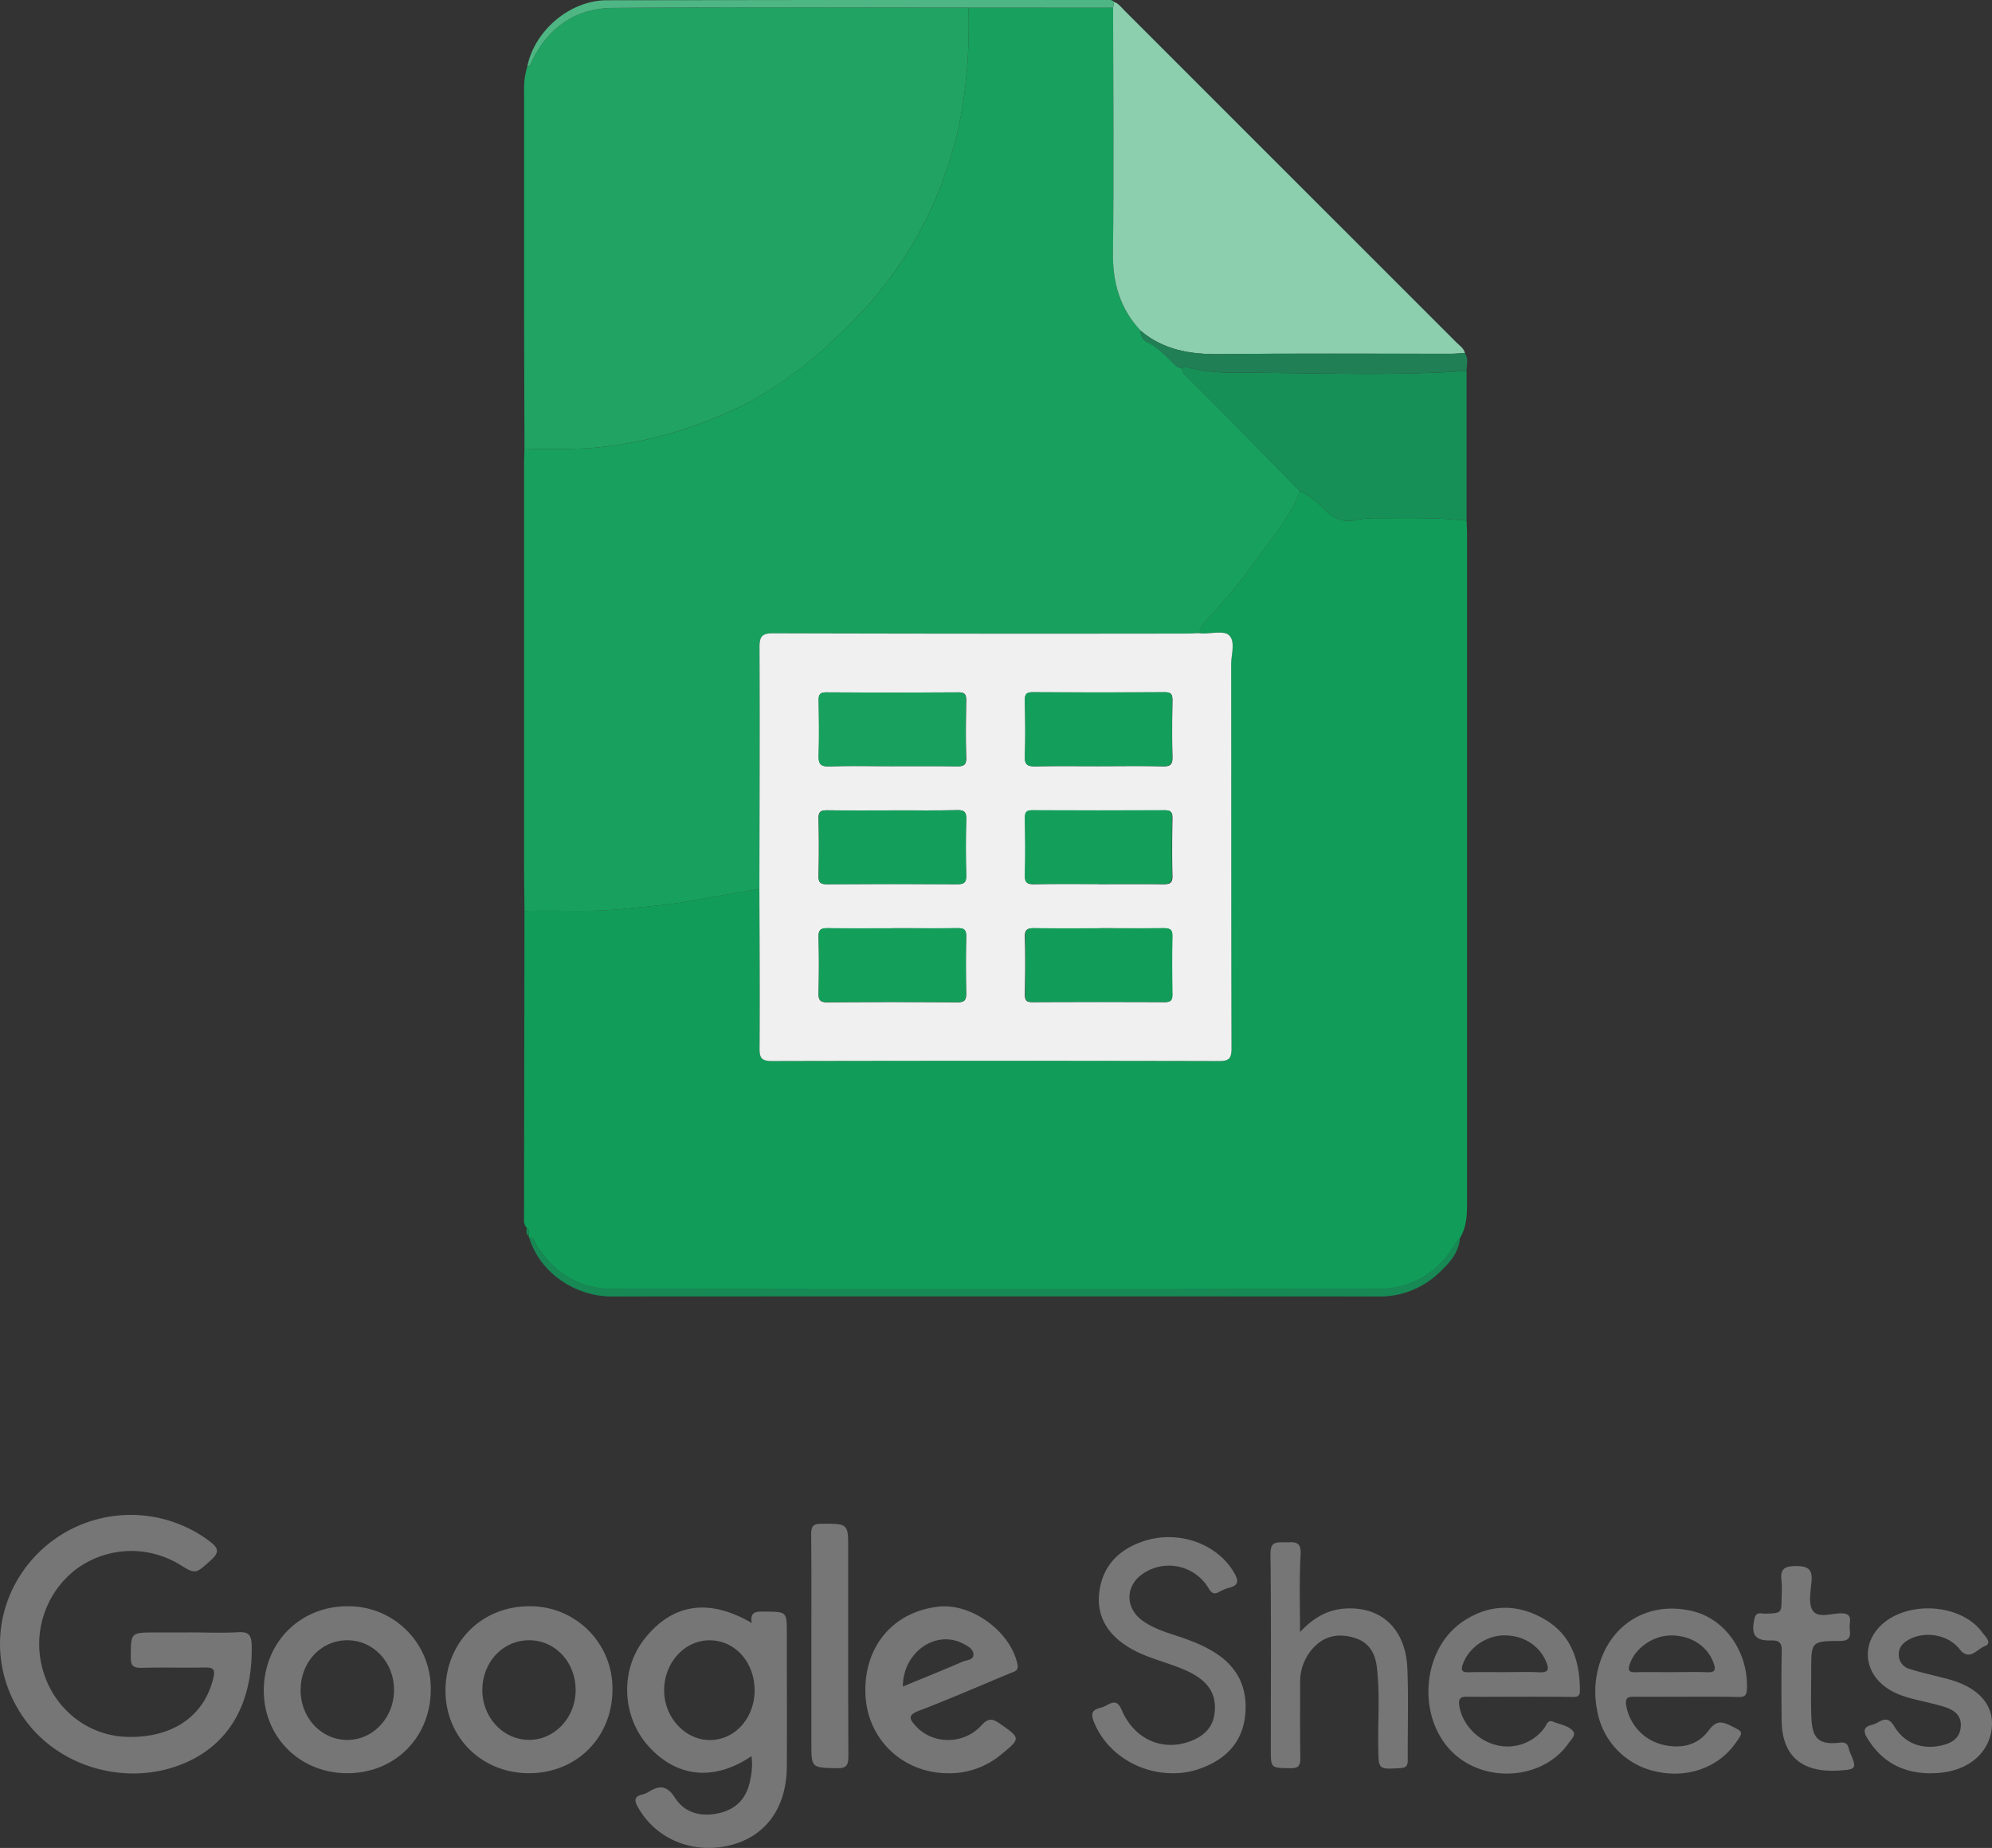 <svg xmlns="http://www.w3.org/2000/svg" viewBox="0 0 810.35 751.66"><rect x="0" y="0" width="810.35" height="751.66" fill="#333333" stroke="none"/><defs><style>.cls-1{fill:#119d59;}.cls-2{fill:#18a05e;}.cls-3{fill:#20a363;}.cls-4{fill:#8bcfae;}.cls-5{fill:#179057;}.cls-6{fill:#767676;}.cls-7{fill:#777;}.cls-8{fill:#178954;}.cls-9{fill:#207f55;}.cls-10{fill:#4eb683;}.cls-11{fill:#f0f0f0;}.cls-12{fill:#149e5b;}.cls-13{fill:#139e5a;}</style></defs><g id="Layer_2" data-name="Layer 2"><g id="Layer_1-2" data-name="Layer 1"><path class="cls-1" d="M214.24,499.39a4.27,4.27,0,0,1-1.06-3.19q.1-62.82.18-125.63c13.42-.46,26.85.59,40.29-.85,8.53-.91,17.08-1.49,25.54-3,9.9-1.76,19.82-3.44,29.73-5.16.06,21.62.23,43.24.06,64.85,0,4.16,1,5.17,5.16,5.16q90.83-.22,181.65,0c4.11,0,5.2-.93,5.18-5.13-.15-52.05-.07-104.11-.14-156.17,0-4.08,1.84-9.36-.89-11.91-2.09-1.94-7.26-.58-11.06-.7a8.39,8.39,0,0,1-1-.13,10.84,10.84,0,0,1,3.23-5.45,257.37,257.37,0,0,0,22.36-27.65c5.66-7.85,12-15.37,15.36-24.66A34.68,34.68,0,0,1,539,207.43c3.52,3.57,7.76,5.23,12.61,4.1a37.92,37.92,0,0,1,8.85-.75c12.07,0,24.14-.36,36.17,1,0,1.66.16,3.31.16,5q0,136.67,0,273.33c0,4.64-.33,9.24-2.84,13.35a20.68,20.68,0,0,0-1.8,2.3c-7.28,12.39-18.27,18.58-32.46,18.6q-154.77.12-309.55,0c-13.77,0-24.55-6-31.88-17.89-.76-1.23-1-2.93-2.93-3a.55.55,0,0,1-.2-.67C215.15,501.52,215.43,500.27,214.24,499.39Z"/><path class="cls-2" d="M528.84,199.78c-3.37,9.29-9.7,16.81-15.36,24.66a257.37,257.37,0,0,1-22.36,27.65,10.84,10.84,0,0,0-3.23,5.45c-1.82.06-3.65.17-5.48.17q-83.88,0-167.75-.11c-4.52,0-5.71,1.08-5.69,5.65.16,32.78,0,65.55-.05,98.33-9.91,1.72-19.83,3.4-29.73,5.16-8.46,1.49-17,2.07-25.54,3-13.44,1.44-26.87.39-40.29.85-.06-6.64-.16-13.28-.16-19.91q0-81.2,0-162.38c0-1.82.1-3.65.15-5.47,9.94-.4,19.86.13,29.84-.83a170.73,170.73,0,0,0,54.32-14.9c19.84-9,36.08-22.65,51.13-38.16A158.75,158.75,0,0,0,384.27,71.5c8-22.13,10.31-45.07,9.73-68.42l58.82,0c0,33.18.38,66.38-.06,99.56C452.6,115,455.61,125.53,464,134.5a4.71,4.71,0,0,0,3,4.76c4.74,2.3,7.86,6.38,11.66,9.71a7.41,7.41,0,0,0,2.23.91c0,2.11,1.71,3.12,3,4.39,4.77,4.82,9.61,9.58,14.38,14.41Q513.55,184.21,528.84,199.78Z"/><path class="cls-3" d="M394,3.08c.58,23.35-1.71,46.29-9.73,68.42a158.75,158.75,0,0,1-35.62,57.42c-15,15.51-31.29,29.21-51.13,38.16A170.73,170.73,0,0,1,243.2,182c-10,1-19.9.43-29.84.83-.05-19.75-.14-39.5-.16-59.25q0-43.34,0-86.66a31.37,31.37,0,0,1,1.28-9.83c1.5-.18,1.5-1.49,2-2.51,6.7-13.6,17.84-21.23,32.78-21.35C297.51,2.82,345.76,3.08,394,3.08Z"/><path class="cls-4" d="M464,134.5c-8.4-9-11.41-19.51-11.25-31.82.44-33.18.1-66.38.06-99.56.14-.79.27-1.57.41-2.35,1.82.64,2.89,2.19,4.17,3.47Q525,71.79,592.56,139.38c1.27,1.26,2.93,2.27,3.37,4.21-2,.11-4,.31-6,.31-31.28,0-62.56-.2-93.84.14C484.25,144.17,473.32,142.39,464,134.5Z"/><path class="cls-5" d="M528.84,199.78q-15.3-15.56-30.62-31.1c-4.77-4.83-9.61-9.59-14.38-14.41-1.25-1.27-2.93-2.28-3-4.39a1.49,1.49,0,0,1,1.71-.65c6.86,2.1,14.13,2.37,21.05,2.37,31,0,62,1.47,93-.76v60.93c-12-1.35-24.1-1-36.17-1a37.92,37.92,0,0,0-8.85.75c-4.85,1.13-9.09-.53-12.61-4.1A34.68,34.68,0,0,0,528.84,199.78Z"/><path class="cls-6" d="M77.6,664c6.49,0,13,.29,19.47-.09,4.39-.26,5.24,1.54,5.32,5.44.49,24.29-9.86,41.44-29.68,48.75-21.53,7.94-46.86,1-61-16.6C-5,680.58-3.71,651.65,14.88,632.37A53.44,53.44,0,0,1,85,626.7c3.6,2.72,4.75,4.42.71,8-6.25,5.51-6,5.8-12.88,1.53a37.77,37.77,0,0,0-42.19,2.3A38.38,38.38,0,0,0,18,681.12c5.11,15.08,18.6,25.11,34.15,25.38,18.26.32,30.95-8.6,34.62-23.88,1-4-.33-4.42-3.72-4.35-8.49.17-17-.12-25.47.13-3.6.11-4.42-1.12-4.39-4.53.09-9.84-.06-9.85,10-9.85Z"/><path class="cls-6" d="M305.71,714.32C290.54,724.6,275.44,723,264,710.5c-11.13-12.21-11.88-31.23-1.72-44,11.33-14.25,26.15-16.53,43.56-6.32-.9-4.82,2-4.69,5.24-4.66,9,.08,9,0,9,8.76,0,18.12.1,36.24,0,54.36-.12,16.6-8.47,28.15-22.68,31.83-15.25,3.94-30.38-2.21-37.78-15.21-1.51-2.66-1.91-4.5,1.71-5.34a7.72,7.72,0,0,0,2.3-.95c4.42-2.71,7.53-3.07,11,2.35,4,6.18,10.76,7.89,18.13,6.11s11.23-6.58,12.51-13.82A27.47,27.47,0,0,0,305.71,714.32Zm-35.53-26.55c.12,11,8.71,20.13,18.8,20s17.92-8.94,18-20.14c0-11.66-8.14-20.62-18.63-20.42C278.19,667.37,270.05,676.61,270.18,687.77Z"/><path class="cls-7" d="M477.14,721.27c-14.68,0-27.45-8.82-32.22-21.11-1.19-3.09-.67-4.61,2.46-5.42a13.9,13.9,0,0,0,3.22-1.32c2.89-1.59,4.29-1.15,5.77,2.26,5.21,12,16.82,16.91,28.23,12.43,4.91-1.93,8.56-5.17,9.41-10.67.91-5.87-.77-10.83-5.64-14.54-3.77-2.87-8.12-4.45-12.52-6-4.85-1.7-9.79-3.15-14.38-5.56C451.14,665.94,446,658,447.16,647.87c1.25-10.66,7.66-17.4,17.62-20.84,14.4-5,30.63.82,37.44,13,1.7,3.05,1.6,4.76-2,5.74a18.24,18.24,0,0,0-4.15,1.68c-2.28,1.29-3.23.56-4.56-1.65a18.73,18.73,0,0,0-25.74-6.22c-8,4.72-8.45,14.29-.94,19.67,4,2.85,8.55,4.39,13.13,5.89,5.86,1.91,11.61,4,16.81,7.43,9.15,6,12.89,14.6,11.76,25.22S499,715.24,489.24,719A31.77,31.77,0,0,1,477.14,721.27Z"/><path class="cls-6" d="M141.38,721.26c-19.23.06-34-14.5-34.07-33.53,0-19.47,14.54-34.28,33.86-34.38A33.47,33.47,0,0,1,175.24,687C175.32,706.53,160.8,721.21,141.38,721.26Zm-.09-54.08c-10.66,0-18.95,8.82-19,20.19s8.47,20.35,19,20.36,19-9.11,19-20.33S151.94,667.18,141.29,667.18Z"/><path class="cls-6" d="M215.39,721.26c-19.24.1-34.1-14.45-34.16-33.44-.07-19.51,14.42-34.29,33.77-34.47a33.47,33.47,0,0,1,34.16,33.58C249.25,706.48,234.8,721.16,215.39,721.26Zm18.78-33.69c.06-11.37-8.2-20.33-18.8-20.39s-19,8.65-19.15,20c-.12,11.2,8.29,20.38,18.79,20.52S234.1,698.77,234.17,687.57Z"/><path class="cls-6" d="M385.16,721.26c-18.13-.27-32.29-13.91-33.09-31.89-.87-19.36,11.1-33.8,29.74-35.86,13.44-1.49,29.29,10.16,32.09,23.4.59,2.8-1.32,3-2.91,3.66-12.41,5.17-24.75,10.53-37.29,15.34-4.71,1.81-3.55,3.51-1.17,6.15,6.79,7.52,19.43,7.73,26.64-.19,2.88-3.16,4.57-2.88,7.67-.72,8.35,5.83,8.46,6,.43,12.5A32.74,32.74,0,0,1,385.16,721.26ZM367.29,686c8.37-3.46,16.38-6.67,24.29-10.11,1.64-.71,4.59-.58,4.41-3.09-.15-2.2-2.49-3.38-4.44-4.37C380.52,662.9,367.32,672.1,367.29,686Z"/><path class="cls-6" d="M685.66,690.15c-7,0-14,.09-21,0-2.57,0-3.52.55-3.14,3.39a19.86,19.86,0,0,0,14.08,15.92c7.48,2,14.64.89,19.39-5.46,2.85-3.81,4.88-4.13,8.8-2.18,5.5,2.74,5.63,2.47,2,7.51-7,9.7-19.44,14.08-32,11.26a30.74,30.74,0,0,1-24.09-25,38.3,38.3,0,0,1,2.92-23.84c6.67-13.87,20.89-20.22,36.34-16.3,13.16,3.34,22.32,16.88,21.69,31.62-.12,2.83-1.22,3.23-3.59,3.19C700,690.08,692.82,690.15,685.66,690.15Zm-5.53-10c4.8,0,9.6-.15,14.39.05,3.38.15,3.5-1.2,2.54-3.84-2.46-6.76-9.09-11.13-17.17-11.14-7.39,0-14.66,5.09-16.91,11.7-.78,2.29-.48,3.34,2.25,3.27C670.19,680.06,675.16,680.16,680.13,680.16Z"/><path class="cls-6" d="M618.08,690.15c-7,0-14,.1-21,0-2.7-.06-3.91.47-3.45,3.57,1.07,7.27,7.1,14,14.69,16a18.65,18.65,0,0,0,19.95-6.89c.91-1.23,1.27-3.46,3.57-2.51,2.88,1.18,6.45,1.57,8.27,4.08,1,1.33-1.22,3.53-2.35,5.11-10.33,14.25-33.22,16-46.48,3.61-15-14.06-13.21-42,3.78-53.53,10.78-7.32,22.39-7.35,33.43-.86,10.82,6.36,14.23,17,14.22,29,0,2.52-1.42,2.51-3.21,2.51C632.39,690.13,625.24,690.15,618.08,690.15Zm-5.84-10c4.64,0,9.28-.17,13.91.06,3.82.18,4.15-1.2,2.81-4.34-2.84-6.71-9.53-10.89-17.51-10.66-7.2.21-14.11,5.24-16.38,11.75-.84,2.39-.38,3.3,2.27,3.23C602.31,680.07,607.28,680.16,612.24,680.16Z"/><path class="cls-6" d="M528.85,663.85c5.58-6,11.45-9.19,18.6-9.58,14.75-.8,24.48,8.5,25.09,24.69.46,12.29.07,24.61.14,36.92,0,2.24-.55,3.16-3,3.3-9,.54-8.88.65-9-8.25-.2-11,.73-21.94-.59-32.88-.71-5.95-3.43-10.29-9.55-12-6.55-1.84-12.21-.48-16.7,4.69a20.28,20.28,0,0,0-4.94,13.76c0,10.14-.1,20.29.07,30.43.05,3.1-.6,4.34-4,4.29-8-.12-8,.08-8-7.73,0-26.44.18-52.89-.15-79.33-.07-5.42,2.74-4.8,6.1-4.81s6.44-.79,6.18,4.72C528.51,642.28,528.85,652.54,528.85,663.85Z"/><path class="cls-7" d="M785.21,721.29c-11-.06-19.52-4.53-25.39-13.95-1.71-2.74-2.21-4.83,1.74-5.77a11.07,11.07,0,0,0,2.74-1.18c2.73-1.53,4.43-1.29,6.28,1.79,4.13,6.85,11,9.53,18.91,7.86,4.08-.87,7.66-2.68,8.13-7.49.5-5-2.9-7.15-6.94-8.37s-8.36-2.12-12.54-3.17c-4.73-1.18-9.19-2.89-12.86-6.25-6.71-6.16-7.27-15.47-1.34-22.32,10.09-11.65,33.58-10.78,42.55,1.68,1.12,1.55,4.21,4.25.82,5.5-3,1.1-6.16,6.32-10.19,1.14-4.62-5.93-14.19-7.52-20.82-3.72-2.49,1.42-4.07,3.34-3.86,6.41a5.93,5.93,0,0,0,4.48,5.42c4.1,1.32,8.32,2.24,12.49,3.33l2.41.61c12.69,3.17,19.4,10.43,18.44,20-1.06,10.53-10,17.78-22.55,18.4Z"/><path class="cls-6" d="M330.06,669.38c0-15.13.09-30.27-.07-45.41,0-3.28.95-4.2,4.21-4.2,10.85,0,10.85-.16,10.85,10.47,0,28-.05,55.9.07,83.85,0,3.58-.42,5.27-4.72,5.15-10.33-.29-10.34,0-10.34-10.43Z"/><path class="cls-7" d="M745.55,720.26c-13.5.08-20.64-6.92-20.78-20.51-.09-9.31-.15-18.62.05-27.93.08-3.37-.75-4.67-4.37-4.57-6.57.2-8.22-2.38-6.69-9,.67-2.87,2.78-1.83,4.37-1.88,6.62-.21,6.62-.15,6.62-6.65a50,50,0,0,0,0-6.48c-.62-4.56.65-6.25,5.75-6.25,5.26,0,6.92,1.47,6.41,6.61-.39,3.92-1.31,8.94.6,11.63,2.13,3,7.44,1.06,11.31,1,5.46-.09,3.32,3.73,3.64,6.23.35,2.79.35,5-3.85,5-11.8.07-11.8.27-11.8,11.92,0,6.49-.2,13,.08,19.45.36,8.47,3.21,11,11.62,10,3.65-.46,3.26,2.16,4,3.79,3,6.84,2.68,7.18-4.9,7.57Z"/><path class="cls-8" d="M215.29,503.38c1.91.11,2.17,1.81,2.93,3,7.33,11.84,18.11,17.88,31.88,17.89q154.77.15,309.55,0c14.19,0,25.18-6.21,32.46-18.6a20.68,20.68,0,0,1,1.8-2.3c-.36,6.16-4.31,10.37-8.36,14.21a34.81,34.81,0,0,1-24.84,9.77q-155.91-.09-311.81,0C233.53,527.36,219.37,517.23,215.29,503.38Z"/><path class="cls-9" d="M596.61,150.84c-31,2.23-62,.73-93,.76-6.92,0-14.19-.27-21.05-2.37a1.49,1.49,0,0,0-1.71.65,7.41,7.41,0,0,1-2.23-.91c-3.8-3.33-6.92-7.41-11.66-9.71a4.71,4.71,0,0,1-3-4.76c9.31,7.89,20.24,9.67,32.12,9.54,31.28-.34,62.56-.12,93.84-.14,2,0,4-.2,6-.31C597.51,145.88,596.6,148.41,596.61,150.84Z"/><path class="cls-10" d="M453.23.77c-.14.78-.27,1.56-.41,2.35L394,3.08c-48.24,0-96.49-.26-144.73.13-14.94.12-26.08,7.75-32.78,21.35-.5,1-.5,2.33-2,2.51C217.43,12.46,231.83.13,246.85.1Q348.4-.09,450,0C451.08,0,452.31-.24,453.23.77Z"/><path class="cls-8" d="M214.24,499.39c1.19.88.91,2.13.85,3.32C213.74,501.88,214.27,500.57,214.24,499.39Z"/><path class="cls-11" d="M308.92,361.58c.06-32.78.21-65.55.05-98.33,0-4.57,1.17-5.67,5.69-5.65q83.88.24,167.75.11c1.83,0,3.66-.11,5.48-.17a8.39,8.39,0,0,0,1,.13c3.8.12,9-1.24,11.06.7,2.73,2.55.89,7.83.89,11.91.07,52.06,0,104.12.14,156.17,0,4.2-1.07,5.14-5.18,5.13q-90.82-.21-181.65,0c-4.15,0-5.2-1-5.16-5.16C309.15,404.82,309,383.2,308.92,361.58Zm53.85-49.94c8.82,0,17.64-.07,26.46.05,2.57,0,3.93-.28,3.84-3.41-.22-7.82-.14-15.64,0-23.46,0-2.29-.54-3.21-3-3.2q-27,.15-53.93,0c-2.45,0-3.1.83-3.06,3.16.11,7.48.21,15,0,22.46-.12,3.41.69,4.6,4.32,4.48C345.78,311.45,354.28,311.64,362.77,311.64Zm83.89,0c8.82,0,17.64-.15,26.46.08,3.15.08,3.93-.89,3.85-3.93-.21-7.64-.14-15.3,0-23,0-2.27-.5-3.22-3-3.2q-27,.14-53.93,0c-2.42,0-3.11.79-3.08,3.14.13,7.65.25,15.32,0,23-.14,3.56,1.31,4,4.31,4C429.68,311.53,438.17,311.64,446.66,311.64Zm-83.24,18c-9,0-18,.07-27-.05-2.51,0-3.51.55-3.45,3.28q.27,11.73,0,23.47c-.06,2.7.88,3.32,3.43,3.31q26.46-.15,52.93,0c2.71,0,3.77-.6,3.7-3.54q-.3-11.47,0-23c.08-2.92-.91-3.63-3.68-3.58C380.73,329.72,372.07,329.61,363.42,329.62Zm83.27,30c8.82,0,17.64-.08,26.46.05,2.59,0,3.91-.32,3.82-3.43-.22-7.81-.14-15.64,0-23.46,0-2.31-.57-3.19-3-3.17q-27,.14-53.93,0c-2.48,0-3.08.86-3,3.17.11,7.82.18,15.65,0,23.47-.09,3.11,1.25,3.45,3.82,3.41C429.38,359.5,438,359.58,446.69,359.58Zm-83.46,18c-8.82,0-17.64.09-26.46-.05-2.64,0-3.86.43-3.78,3.47.21,7.65.19,15.32,0,23-.07,2.82.75,3.66,3.61,3.64q26.46-.19,52.93,0c3,0,3.56-1.05,3.51-3.73q-.23-11.49,0-23c.05-2.6-.69-3.43-3.35-3.39C380.88,377.65,372.06,377.55,363.23,377.55Zm83.95,0c-8.82,0-17.64.08-26.46-.05-2.58,0-3.91.32-3.82,3.42.22,7.82.14,15.64,0,23.46,0,2.32.58,3.18,3,3.17q27-.13,53.93,0c2.47,0,3.08-.86,3-3.17-.11-7.82-.19-15.65,0-23.46.08-3.11-1.24-3.46-3.82-3.42C464.49,377.64,455.84,377.56,447.18,377.56Z"/><path class="cls-2" d="M362.77,311.64c-8.49,0-17-.19-25.47.09-3.63.12-4.44-1.07-4.32-4.48.25-7.48.15-15,0-22.46,0-2.33.61-3.17,3.06-3.16q27,.14,53.93,0c2.49,0,3.06.91,3,3.2-.11,7.82-.19,15.64,0,23.46.09,3.13-1.27,3.45-3.84,3.41C380.41,311.57,371.59,311.64,362.77,311.64Z"/><path class="cls-12" d="M446.66,311.64c-8.49,0-17-.11-25.47.05-3,.06-4.45-.4-4.31-4,.29-7.64.17-15.31,0-23,0-2.35.66-3.15,3.08-3.14q27,.14,53.93,0c2.51,0,3,.93,3,3.2-.11,7.66-.18,15.32,0,23,.08,3-.7,4-3.85,3.93C464.3,311.49,455.48,311.64,446.66,311.64Z"/><path class="cls-12" d="M363.42,329.62c8.65,0,17.31.1,26-.07,2.77-.05,3.76.66,3.68,3.58q-.3,11.47,0,23c.07,2.94-1,3.56-3.7,3.54q-26.48-.17-52.93,0c-2.55,0-3.49-.61-3.43-3.31q.25-11.73,0-23.47c-.06-2.73.94-3.32,3.45-3.28C345.44,329.69,354.43,329.62,363.42,329.62Z"/><path class="cls-13" d="M446.69,359.58c-8.66,0-17.31-.08-26,0-2.57,0-3.91-.3-3.82-3.41.21-7.82.14-15.65,0-23.47,0-2.31.56-3.18,3-3.17q27,.14,53.93,0c2.47,0,3.07.86,3,3.17-.11,7.82-.19,15.65,0,23.46.09,3.11-1.23,3.46-3.82,3.43C464.33,359.5,455.51,359.58,446.69,359.58Z"/><path class="cls-13" d="M363.23,377.55c8.83,0,17.65.1,26.47-.06,2.66,0,3.4.79,3.35,3.39q-.24,11.49,0,23c.05,2.68-.53,3.75-3.51,3.73q-26.46-.19-52.93,0c-2.86,0-3.68-.82-3.61-3.64.18-7.65.2-15.32,0-23-.08-3,1.14-3.51,3.78-3.47C345.59,377.64,354.41,377.55,363.23,377.55Z"/><path class="cls-1" d="M447.18,377.56c8.66,0,17.31.08,26-.05,2.58,0,3.9.31,3.82,3.42-.22,7.81-.14,15.64,0,23.46,0,2.31-.57,3.18-3,3.17q-27-.13-53.93,0c-2.46,0-3.08-.85-3-3.17.11-7.82.19-15.64,0-23.46-.09-3.1,1.24-3.46,3.82-3.42C429.54,377.64,438.36,377.56,447.18,377.56Z"/></g></g></svg>